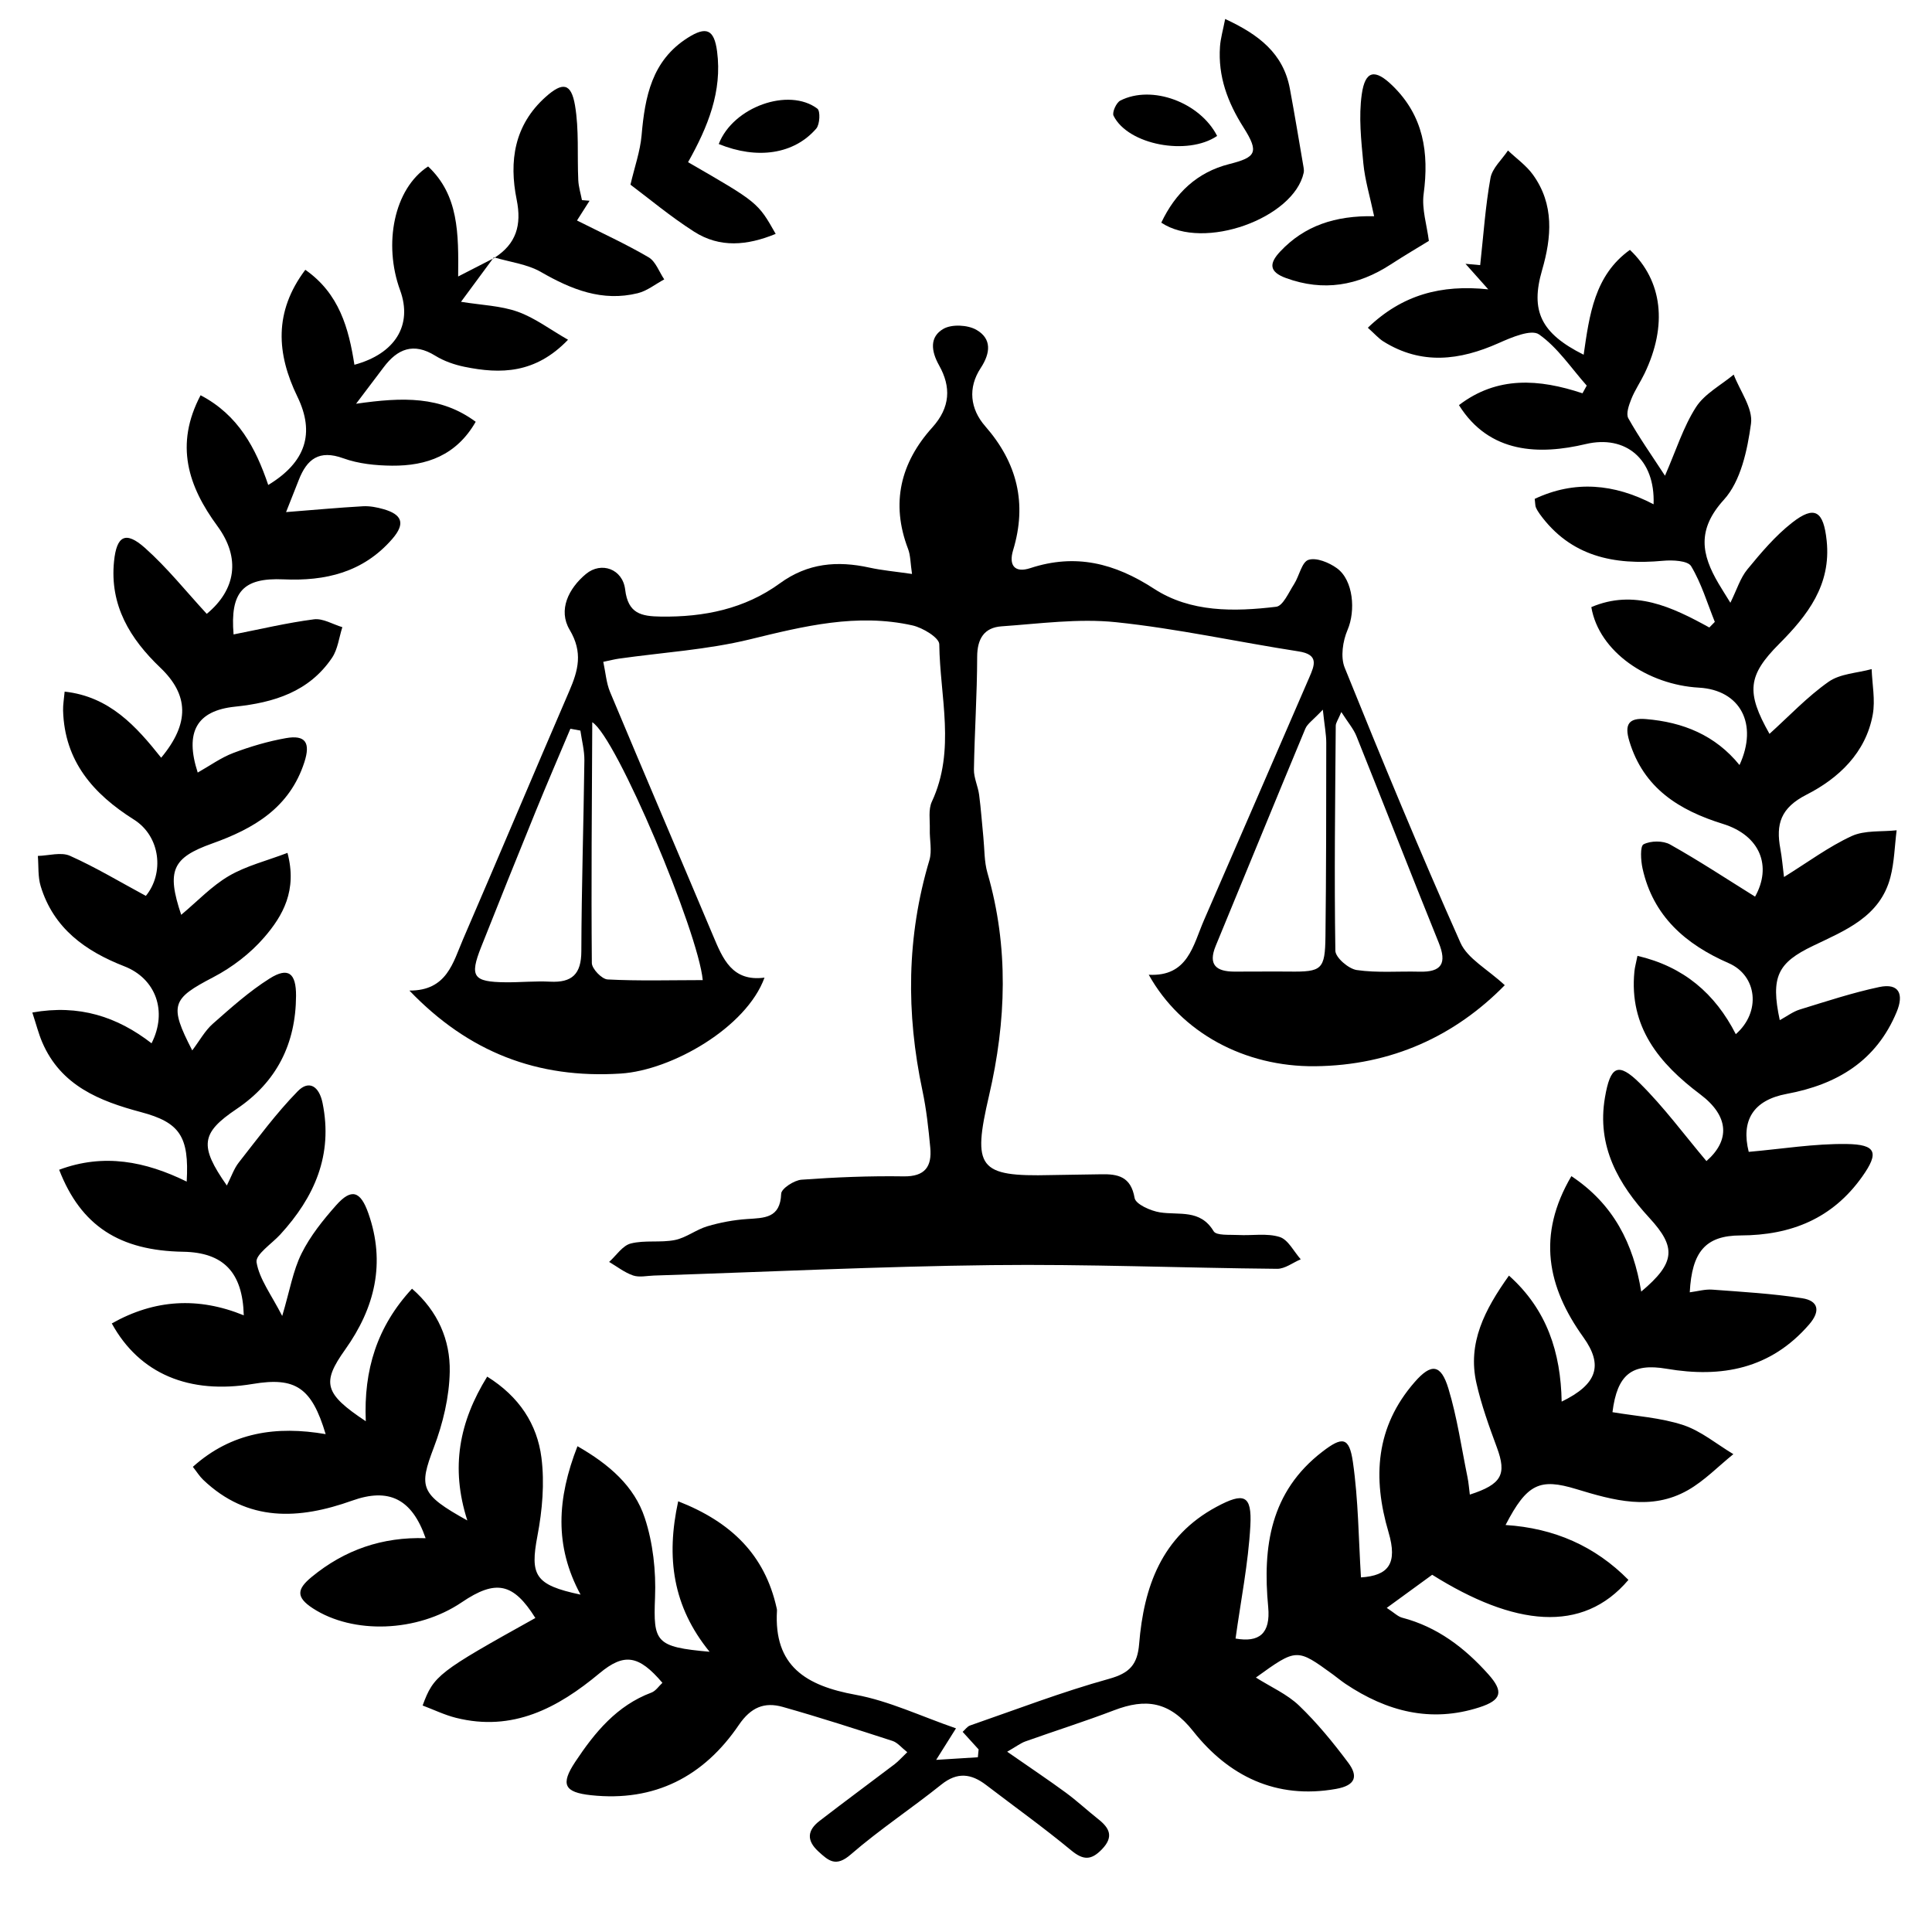 <?xml version="1.0" encoding="utf-8"?>
<!-- Generator: Adobe Illustrator 17.0.0, SVG Export Plug-In . SVG Version: 6.00 Build 0)  -->
<!DOCTYPE svg PUBLIC "-//W3C//DTD SVG 1.1//EN" "http://www.w3.org/Graphics/SVG/1.1/DTD/svg11.dtd">
<svg version="1.1" id="katman_1" xmlns="http://www.w3.org/2000/svg" xmlns:xlink="http://www.w3.org/1999/xlink" x="0px" y="0px"
	 width="150px" height="150px" viewBox="0 0 150 150" enable-background="new 0 0 150 150" xml:space="preserve">
<path d="M38.344,19.975c-0.793,1.075-1.586,2.149-2.551,3.457c1.603,0.26,3.077,0.301,4.399,0.77c1.324,0.47,2.497,1.367,3.91,2.176
	c-2.537,2.645-5.233,2.675-8.038,2.101c-0.787-0.161-1.595-0.443-2.274-0.863c-1.688-1.045-2.934-0.533-4.014,0.912
	c-0.577,0.772-1.161,1.537-2.131,2.82c3.64-0.525,6.578-0.604,9.288,1.399c-1.495,2.607-3.81,3.431-6.494,3.408
	c-1.271-0.011-2.61-0.147-3.791-0.575c-1.876-0.681-2.821,0.066-3.454,1.69c-0.311,0.799-0.63,1.595-0.984,2.489
	c2.145-0.169,4.053-0.344,5.965-0.453c0.53-0.03,1.088,0.078,1.603,0.226c1.408,0.404,1.741,1.088,0.673,2.316
	c-2.261,2.6-5.191,3.279-8.443,3.133c-3.155-0.141-4.146,0.994-3.874,4.276c2.072-0.406,4.142-0.901,6.24-1.173
	c0.697-0.09,1.468,0.39,2.205,0.61c-0.258,0.8-0.35,1.711-0.802,2.379c-1.784,2.64-4.516,3.48-7.531,3.793
	c-2.963,0.308-3.922,1.957-2.896,5.116c0.942-0.53,1.804-1.159,2.767-1.523c1.317-0.498,2.69-0.903,4.075-1.149
	c1.545-0.275,1.92,0.37,1.441,1.858c-1.143,3.55-3.933,5.171-7.167,6.324c-3.093,1.103-3.55,2.108-2.398,5.534
	c1.257-1.049,2.362-2.233,3.702-3.017c1.343-0.785,2.919-1.171,4.549-1.791c0.771,2.907-0.355,4.877-1.8,6.553
	c-1.078,1.25-2.491,2.333-3.959,3.099c-3.212,1.675-3.461,2.15-1.635,5.684c0.582-0.771,0.989-1.533,1.597-2.068
	c1.411-1.243,2.829-2.517,4.412-3.514c1.438-0.906,2.06-0.431,2.05,1.348c-0.021,3.712-1.495,6.679-4.616,8.782
	c-2.763,1.861-2.92,2.852-0.757,5.941c0.35-0.689,0.551-1.307,0.928-1.787c1.48-1.882,2.907-3.826,4.575-5.531
	c0.879-0.899,1.663-0.389,1.929,0.913c0.823,4.039-0.628,7.31-3.286,10.211c-0.661,0.721-1.939,1.556-1.839,2.157
	c0.219,1.31,1.14,2.502,1.992,4.167c0.591-1.985,0.839-3.521,1.501-4.851c0.677-1.361,1.669-2.599,2.687-3.746
	c1.185-1.335,1.889-1.116,2.503,0.632c1.351,3.85,0.506,7.33-1.799,10.568c-1.838,2.581-1.644,3.42,1.597,5.569
	c-0.171-3.975,0.867-7.351,3.59-10.29c2.012,1.752,2.972,3.993,2.928,6.439c-0.036,1.974-0.527,4.024-1.233,5.882
	c-1.173,3.088-1.088,3.628,2.599,5.673c-1.323-4.119-0.623-7.662,1.542-11.168c2.485,1.548,3.881,3.694,4.212,6.295
	c0.251,1.977,0.067,4.078-0.308,6.051c-0.584,3.077-0.22,3.831,3.344,4.579c-2.051-3.792-1.82-7.465-0.239-11.522
	c2.47,1.415,4.414,3.103,5.226,5.568c0.64,1.942,0.878,4.12,0.796,6.174c-0.139,3.472,0.04,3.848,4.235,4.217
	c-2.867-3.522-3.387-7.322-2.437-11.683c4.121,1.612,6.724,4.16,7.641,8.278c0.015,0.066,0.033,0.135,0.029,0.201
	c-0.262,4.327,2.262,5.841,6.094,6.542c2.603,0.476,5.076,1.668,7.804,2.608c-0.545,0.867-0.848,1.349-1.539,2.447
	c1.417-0.089,2.327-0.145,3.237-0.202c0.02-0.203,0.04-0.406,0.059-0.609c-0.389-0.428-0.779-0.856-1.24-1.364
	c0.196-0.173,0.358-0.419,0.578-0.495c3.584-1.242,7.136-2.607,10.785-3.62c1.611-0.447,2.21-1.115,2.34-2.712
	c0.363-4.441,1.746-8.356,6.006-10.644c2.13-1.144,2.76-0.937,2.628,1.476c-0.16,2.922-0.745,5.82-1.149,8.751
	c1.821,0.321,2.73-0.367,2.534-2.453c-0.441-4.678,0.163-8.944,4.207-12.055c1.541-1.186,2.085-1.167,2.369,0.797
	c0.427,2.954,0.439,5.969,0.627,8.964c2.133-0.138,2.862-1.064,2.14-3.509c-1.25-4.232-1.007-8.176,2.024-11.651
	c1.288-1.477,2.043-1.425,2.627,0.504c0.677,2.237,1.01,4.578,1.48,6.876c0.089,0.436,0.12,0.884,0.181,1.351
	c2.489-0.804,2.871-1.574,2.104-3.651c-0.606-1.643-1.209-3.305-1.593-5.008c-0.7-3.103,0.628-5.679,2.527-8.344
	c2.959,2.642,4.021,5.975,4.092,9.783c2.772-1.345,3.241-2.83,1.684-4.999c-2.801-3.904-3.623-7.922-0.929-12.506
	c3.276,2.175,4.816,5.243,5.421,8.964c2.679-2.248,2.724-3.45,0.639-5.718c-2.415-2.626-4.104-5.563-3.453-9.36
	c0.417-2.43,1.007-2.78,2.707-1.099c1.877,1.857,3.458,4.013,5.171,6.043c1.819-1.585,1.796-3.469-0.483-5.183
	c-3.184-2.394-5.534-5.221-5.109-9.539c0.032-0.326,0.124-0.645,0.238-1.212c3.598,0.839,6.026,2.932,7.634,6.081
	c1.976-1.725,1.661-4.547-0.55-5.512c-3.338-1.457-5.871-3.643-6.691-7.358c-0.137-0.621-0.199-1.728,0.081-1.871
	c0.554-0.283,1.51-0.293,2.058,0.014c2.251,1.263,4.412,2.688,6.598,4.049c1.317-2.344,0.419-4.745-2.496-5.648
	c-3.393-1.052-6.166-2.768-7.269-6.435c-0.388-1.288-0.049-1.814,1.288-1.703c2.872,0.237,5.381,1.24,7.269,3.568
	c1.469-3.185,0.064-5.828-3.15-6.008c-3.956-0.221-7.763-2.774-8.355-6.253c3.326-1.413,6.257-0.018,9.162,1.583
	c0.142-0.145,0.284-0.291,0.426-0.436c-0.588-1.458-1.041-2.997-1.84-4.327c-0.259-0.43-1.444-0.485-2.178-0.417
	c-3.802,0.353-7.173-0.323-9.571-3.625c-0.118-0.163-0.226-0.338-0.305-0.523c-0.051-0.118-0.04-0.262-0.089-0.659
	c3.095-1.454,6.163-1.184,9.229,0.421c0.135-3.519-2.185-5.406-5.266-4.676c-3.576,0.847-7.475,0.768-9.845-3.023
	c2.966-2.268,6.213-2.042,9.591-0.919c0.11-0.199,0.219-0.398,0.329-0.597c-1.209-1.362-2.255-2.958-3.706-3.975
	c-0.602-0.422-2.142,0.234-3.133,0.676c-3.024,1.348-5.984,1.713-8.932-0.118c-0.385-0.239-0.693-0.602-1.224-1.075
	c2.672-2.563,5.683-3.367,9.35-2.981c-0.554-0.622-1.108-1.244-1.767-1.983c0.522,0.047,0.941,0.085,1.139,0.103
	c0.257-2.325,0.404-4.567,0.8-6.764c0.139-0.769,0.888-1.427,1.359-2.136c0.653,0.622,1.421,1.161,1.939,1.88
	c1.662,2.305,1.452,4.849,0.709,7.407c-0.916,3.152-0.111,4.903,3.227,6.569c0.445-3.07,0.833-6.166,3.593-8.14
	c2.539,2.411,2.927,5.862,1.138,9.592c-0.322,0.672-0.754,1.296-1.029,1.985c-0.187,0.47-0.43,1.149-0.232,1.501
	c0.841,1.498,1.837,2.908,2.845,4.456c0.867-1.984,1.422-3.788,2.404-5.319c0.668-1.042,1.933-1.702,2.931-2.532
	c0.487,1.274,1.505,2.619,1.343,3.805c-0.28,2.058-0.792,4.467-2.106,5.913c-2.112,2.324-1.742,4.249-0.413,6.506
	c0.236,0.401,0.488,0.793,0.918,1.49c0.502-1.016,0.769-1.923,1.321-2.594c1.06-1.289,2.163-2.597,3.466-3.618
	c1.768-1.385,2.45-0.911,2.69,1.404c0.355,3.424-1.48,5.783-3.684,7.996c-2.449,2.458-2.588,3.757-0.756,6.991
	c1.512-1.364,2.929-2.877,4.589-4.044c0.9-0.632,2.215-0.674,3.342-0.983c0.042,1.178,0.291,2.393,0.087,3.526
	c-0.537,2.979-2.667,4.961-5.134,6.218c-2.027,1.033-2.397,2.293-2.041,4.21c0.131,0.708,0.187,1.43,0.283,2.188
	c1.863-1.155,3.47-2.355,5.251-3.177c1.018-0.469,2.32-0.321,3.494-0.451c-0.153,1.217-0.178,2.468-0.484,3.645
	c-0.801,3.08-3.527,4.133-6.013,5.329c-2.721,1.309-3.304,2.38-2.576,5.768c0.556-0.302,1.026-0.664,1.557-0.827
	c2.04-0.627,4.076-1.3,6.158-1.743c1.576-0.335,1.923,0.577,1.363,1.925c-1.58,3.813-4.627,5.641-8.534,6.368
	c-2.639,0.491-3.559,2.101-2.954,4.502c2.573-0.226,5.083-0.642,7.588-0.61c2.332,0.03,2.537,0.679,1.228,2.526
	c-2.311,3.264-5.523,4.561-9.453,4.573c-2.72,0.008-3.777,1.271-3.941,4.416c0.611-0.079,1.189-0.25,1.751-0.208
	c2.333,0.174,4.677,0.307,6.983,0.668c1.243,0.195,1.445,0.983,0.535,2.035c-2.99,3.455-6.796,4.168-11.066,3.44
	c-2.694-0.459-3.838,0.442-4.204,3.371c1.831,0.311,3.734,0.422,5.483,0.998c1.398,0.46,2.609,1.486,3.903,2.261
	c-1.169,0.943-2.239,2.06-3.527,2.795c-2.852,1.626-5.797,0.79-8.669-0.083c-2.82-0.857-3.82-0.439-5.49,2.789
	c3.774,0.241,6.952,1.639,9.539,4.261c-3.571,4.216-8.893,3.581-15.235-0.397c-1.084,0.79-2.207,1.608-3.529,2.571
	c0.574,0.373,0.859,0.672,1.198,0.761c2.732,0.716,4.856,2.339,6.696,4.4c1.197,1.341,1.028,2.001-0.692,2.557
	c-3.784,1.224-7.205,0.32-10.404-1.82c-0.337-0.225-0.648-0.489-0.976-0.728c-2.812-2.045-2.812-2.045-5.981,0.238
	c1.17,0.74,2.428,1.29,3.356,2.181c1.401,1.345,2.648,2.872,3.813,4.431c0.778,1.041,0.592,1.762-0.955,2.036
	c-4.671,0.828-8.346-1.023-11.081-4.479c-1.842-2.329-3.673-2.572-6.153-1.624c-2.266,0.866-4.583,1.596-6.869,2.411
	c-0.379,0.135-0.712,0.397-1.42,0.803c1.844,1.282,3.221,2.2,4.553,3.179c0.871,0.64,1.665,1.382,2.514,2.053
	c0.881,0.695,1.226,1.368,0.291,2.34c-0.833,0.866-1.447,0.866-2.394,0.082c-2.136-1.767-4.396-3.386-6.6-5.071
	c-1.153-0.881-2.232-1.031-3.472-0.037c-2.313,1.854-4.804,3.496-7.04,5.434c-1.147,0.994-1.707,0.504-2.517-0.242
	c-0.938-0.863-0.84-1.643,0.087-2.359c1.929-1.489,3.893-2.933,5.833-4.407c0.306-0.233,0.563-0.531,0.987-0.936
	c-0.453-0.355-0.755-0.747-1.144-0.873c-2.83-0.918-5.662-1.834-8.525-2.642c-1.416-0.4-2.47,0.021-3.41,1.404
	c-2.72,4.001-6.531,5.985-11.477,5.451c-2.071-0.223-2.39-0.831-1.218-2.596c1.514-2.28,3.221-4.364,5.913-5.372
	c0.333-0.125,0.572-0.501,0.85-0.757c-1.84-2.162-2.97-2.336-4.891-0.736c-3.241,2.699-6.737,4.556-11.135,3.454
	c-0.889-0.223-1.731-0.634-2.591-0.957c0.86-2.334,1.203-2.593,8.753-6.794c-1.706-2.725-3.064-3.015-5.711-1.222
	c-3.461,2.345-8.449,2.499-11.566,0.47c-1.33-0.866-1.235-1.494-0.089-2.436c2.565-2.11,5.494-3.118,8.846-3.008
	c-1.07-3.084-2.876-3.927-5.708-2.915c-4.125,1.473-8.101,1.685-11.563-1.62c-0.281-0.268-0.491-0.612-0.801-1.005
	c3.011-2.702,6.499-3.196,10.31-2.539c-1.082-3.623-2.345-4.452-5.659-3.897c-4.924,0.824-8.792-0.773-10.945-4.698
	c3.331-1.876,6.715-2.071,10.247-0.63c-0.087-3.344-1.582-4.883-4.706-4.935c-4.937-0.082-7.938-2.006-9.628-6.366
	c3.454-1.293,6.702-0.654,9.902,0.919c0.205-3.519-0.549-4.596-3.55-5.395c-3.219-0.857-6.222-2.055-7.665-5.421
	c-0.284-0.662-0.461-1.37-0.77-2.311c3.639-0.649,6.594,0.327,9.257,2.389c1.258-2.483,0.33-5.025-2.113-5.977
	c-3.04-1.185-5.5-2.955-6.496-6.223c-0.224-0.736-0.154-1.563-0.219-2.347c0.839-0.02,1.803-0.318,2.494-0.009
	c2.001,0.895,3.892,2.034,5.89,3.111c1.429-1.735,1.157-4.609-0.925-5.923c-3.157-1.991-5.387-4.529-5.5-8.465
	c-0.013-0.449,0.071-0.9,0.121-1.471c3.49,0.383,5.554,2.693,7.494,5.132c2.239-2.689,2.138-4.889-0.069-6.995
	c-2.347-2.24-3.937-4.834-3.59-8.258c0.201-1.977,0.895-2.376,2.399-1.038c1.735,1.544,3.202,3.39,4.799,5.121
	c2.254-1.864,2.656-4.327,0.827-6.816c-2.276-3.096-3.331-6.312-1.306-10.156c2.934,1.535,4.285,4.107,5.253,6.966
	c2.922-1.771,3.638-4.026,2.265-6.854c-1.619-3.335-1.843-6.586,0.613-9.852c2.637,1.84,3.374,4.551,3.812,7.373
	c3.157-0.854,4.54-3.073,3.546-5.791c-1.308-3.576-0.485-7.876,2.177-9.606c2.373,2.233,2.368,5.189,2.331,8.543
	c1.111-0.57,1.97-1.011,2.83-1.452L38.344,19.975z"/>
<path d="M116.83,76.49c-3.838,3.915-8.759,6.235-14.741,6.292c-5.445,0.052-10.387-2.591-12.9-7.102
	c3.05,0.159,3.435-2.281,4.295-4.254c2.734-6.273,5.447-12.555,8.17-18.832c0.415-0.957,0.756-1.774-0.825-2.019
	c-4.734-0.733-9.432-1.773-14.188-2.268c-2.917-0.304-5.92,0.116-8.876,0.321c-1.353,0.094-1.895,0.961-1.898,2.373
	c-0.005,2.914-0.203,5.826-0.252,8.741c-0.011,0.651,0.315,1.3,0.403,1.961c0.145,1.092,0.218,2.193,0.329,3.289
	c0.094,0.93,0.062,1.899,0.318,2.783c1.67,5.756,1.461,11.534,0.125,17.281c-1.307,5.622-0.841,6.315,4.808,6.176
	c1.288-0.032,2.577-0.03,3.865-0.061c1.329-0.032,2.341,0.171,2.627,1.841c0.083,0.486,1.247,1.003,1.975,1.116
	c1.489,0.231,3.122-0.265,4.161,1.464c0.213,0.355,1.249,0.257,1.91,0.293c1.079,0.059,2.227-0.158,3.217,0.154
	c0.661,0.208,1.098,1.129,1.635,1.732c-0.611,0.258-1.224,0.745-1.832,0.739c-7.39-0.068-14.781-0.374-22.168-0.287
	c-8.742,0.102-17.481,0.527-26.221,0.811c-0.542,0.018-1.132,0.158-1.615-0.007c-0.662-0.226-1.243-0.689-1.859-1.051
	c0.555-0.497,1.04-1.269,1.68-1.431c1.093-0.278,2.308-0.047,3.424-0.27c0.876-0.175,1.65-0.809,2.521-1.067
	c0.998-0.295,2.046-0.492,3.084-0.562c1.346-0.091,2.581-0.053,2.649-1.968c0.014-0.396,1.003-1.044,1.579-1.086
	c2.635-0.192,5.284-0.3,7.925-0.259c1.679,0.026,2.205-0.777,2.071-2.228c-0.138-1.483-0.3-2.975-0.608-4.429
	c-1.275-6.012-1.233-11.963,0.539-17.887c0.22-0.735,0.01-1.593,0.032-2.393c0.019-0.724-0.125-1.544,0.16-2.155
	c1.868-4.001,0.624-8.148,0.576-12.221c-0.006-0.511-1.286-1.285-2.082-1.463c-4.298-0.961-8.424,0.056-12.607,1.079
	c-3.319,0.812-6.786,1.019-10.186,1.501c-0.325,0.046-0.645,0.131-1.212,0.248c0.181,0.836,0.234,1.641,0.528,2.345
	c2.642,6.313,5.336,12.604,7.993,18.91c0.759,1.801,1.481,3.593,3.997,3.264c-1.408,3.875-7.204,7.194-11.16,7.447
	c-6.468,0.414-11.824-1.66-16.411-6.443c2.922,0.017,3.388-2.187,4.172-4c2.77-6.408,5.474-12.845,8.241-19.254
	c0.695-1.609,1.075-2.999,0.027-4.76c-0.911-1.532-0.082-3.208,1.266-4.329c1.19-0.99,2.855-0.394,3.046,1.21
	c0.224,1.877,1.258,2.076,2.775,2.097c3.349,0.047,6.507-0.594,9.238-2.583c2.165-1.577,4.46-1.768,6.956-1.219
	c0.973,0.214,1.973,0.299,3.302,0.493c-0.127-0.847-0.112-1.437-0.307-1.946c-1.361-3.55-0.577-6.703,1.881-9.428
	c1.412-1.565,1.464-3.154,0.529-4.819c-0.634-1.129-0.742-2.221,0.336-2.839c0.65-0.373,1.887-0.31,2.561,0.078
	c1.195,0.688,1.104,1.792,0.331,2.967c-1.007,1.531-0.822,3.172,0.354,4.517c2.486,2.843,3.263,5.996,2.164,9.624
	c-0.351,1.159,0.106,1.796,1.339,1.391c3.502-1.15,6.54-0.39,9.606,1.605c2.83,1.841,6.217,1.787,9.481,1.396
	c0.527-0.063,0.972-1.112,1.384-1.751c0.409-0.634,0.598-1.719,1.119-1.89c0.61-0.201,1.595,0.205,2.204,0.644
	c1.295,0.932,1.468,3.317,0.834,4.792c-0.372,0.865-0.558,2.104-0.224,2.931c2.893,7.162,5.843,14.304,8.988,21.357
	C113.94,74.433,115.481,75.238,116.83,76.49z M54.561,76.095c-0.348-3.74-6.702-18.879-8.578-20.022
	c-0.03,6.441-0.086,12.569-0.033,18.696c0.004,0.449,0.776,1.252,1.223,1.275C49.578,76.169,51.994,76.098,54.561,76.095z
	 M102.704,55.099c-0.769,0.819-1.199,1.091-1.359,1.476c-2.338,5.611-4.634,11.24-6.956,16.858c-0.619,1.498,0.06,1.999,1.45,2.003
	c1.422,0.005,2.844-0.019,4.265-0.003c2.527,0.03,2.773-0.147,2.804-2.735c0.06-5.009,0.059-10.018,0.062-15.028
	C102.971,57.029,102.842,56.387,102.704,55.099z M104.14,55.281c-0.253,0.609-0.431,0.837-0.433,1.068
	c-0.046,5.822-0.12,11.645-0.03,17.465c0.008,0.532,1.024,1.408,1.662,1.5c1.594,0.232,3.24,0.084,4.864,0.127
	c1.728,0.046,2.149-0.645,1.499-2.251c-2.157-5.332-4.242-10.694-6.385-16.031C105.086,56.583,104.654,56.089,104.14,55.281z
	 M45.061,56.722c-0.259-0.048-0.517-0.095-0.776-0.143c-0.902,2.142-1.824,4.276-2.701,6.429c-1.428,3.505-2.84,7.016-4.234,10.535
	c-0.905,2.286-0.612,2.696,1.906,2.721c1.15,0.011,2.303-0.106,3.449-0.047c1.712,0.089,2.425-0.59,2.43-2.36
	c0.015-4.939,0.175-9.878,0.236-14.818C45.381,58.268,45.17,57.495,45.061,56.722z"/>
<path d="M38.392,20.014c1.687-1.079,2.123-2.532,1.723-4.508C39.51,12.52,39.919,9.708,42.37,7.52
	c1.308-1.167,1.975-1.091,2.273,0.662c0.322,1.894,0.164,3.867,0.254,5.803c0.024,0.521,0.186,1.035,0.285,1.552
	c0.197,0.017,0.394,0.033,0.591,0.05c-0.342,0.536-0.683,1.073-0.976,1.532c1.928,0.972,3.796,1.824,5.559,2.856
	c0.551,0.322,0.818,1.13,1.215,1.716c-0.683,0.367-1.326,0.893-2.055,1.073c-2.751,0.678-5.147-0.283-7.513-1.644
	c-1.078-0.62-2.425-0.774-3.654-1.142C38.344,19.975,38.392,20.014,38.392,20.014z"/>
<path d="M110.937,18.703c-0.751,0.462-1.874,1.121-2.965,1.83c-2.544,1.655-5.219,2.117-8.123,1.057
	c-1.329-0.485-1.33-1.134-0.445-2.072c1.877-1.989,4.245-2.787,7.283-2.731c-0.324-1.536-0.714-2.808-0.837-4.106
	c-0.168-1.781-0.371-3.615-0.122-5.365c0.267-1.872,1.036-1.977,2.383-0.668c2.417,2.348,2.848,5.204,2.421,8.408
	C110.374,16.227,110.783,17.473,110.937,18.703z"/>
<path d="M53.421,12.593c5.421,3.126,5.421,3.126,6.803,5.566c-2.205,0.904-4.326,1.111-6.337-0.174
	c-1.851-1.183-3.547-2.608-4.938-3.647c0.323-1.385,0.756-2.595,0.864-3.834c0.261-2.993,0.791-5.8,3.584-7.57
	c1.436-0.911,2.052-0.663,2.278,1.064C56.08,7.1,54.963,9.849,53.421,12.593z"/>
<path d="M95.121,1.474c2.616,1.212,4.514,2.671,5.025,5.414c0.38,2.04,0.716,4.088,1.067,6.133c0.022,0.128,0.031,0.269,0.004,0.395
	c-0.767,3.527-7.767,6.077-11.055,3.871c1.089-2.298,2.77-3.913,5.275-4.548c2.064-0.523,2.348-0.89,1.113-2.837
	c-1.243-1.96-1.992-3.974-1.83-6.288C94.766,2.973,94.954,2.342,95.121,1.474z"/>
<path d="M55.803,11.182c1.11-2.886,5.437-4.419,7.657-2.746c0.242,0.182,0.194,1.222-0.086,1.547
	C61.65,11.975,58.803,12.405,55.803,11.182z"/>
<path d="M94.497,10.554c-2.288,1.564-6.924,0.697-8.041-1.569c-0.127-0.257,0.212-1.016,0.523-1.175
	C89.44,6.556,93.174,7.954,94.497,10.554z"/>
</svg>
